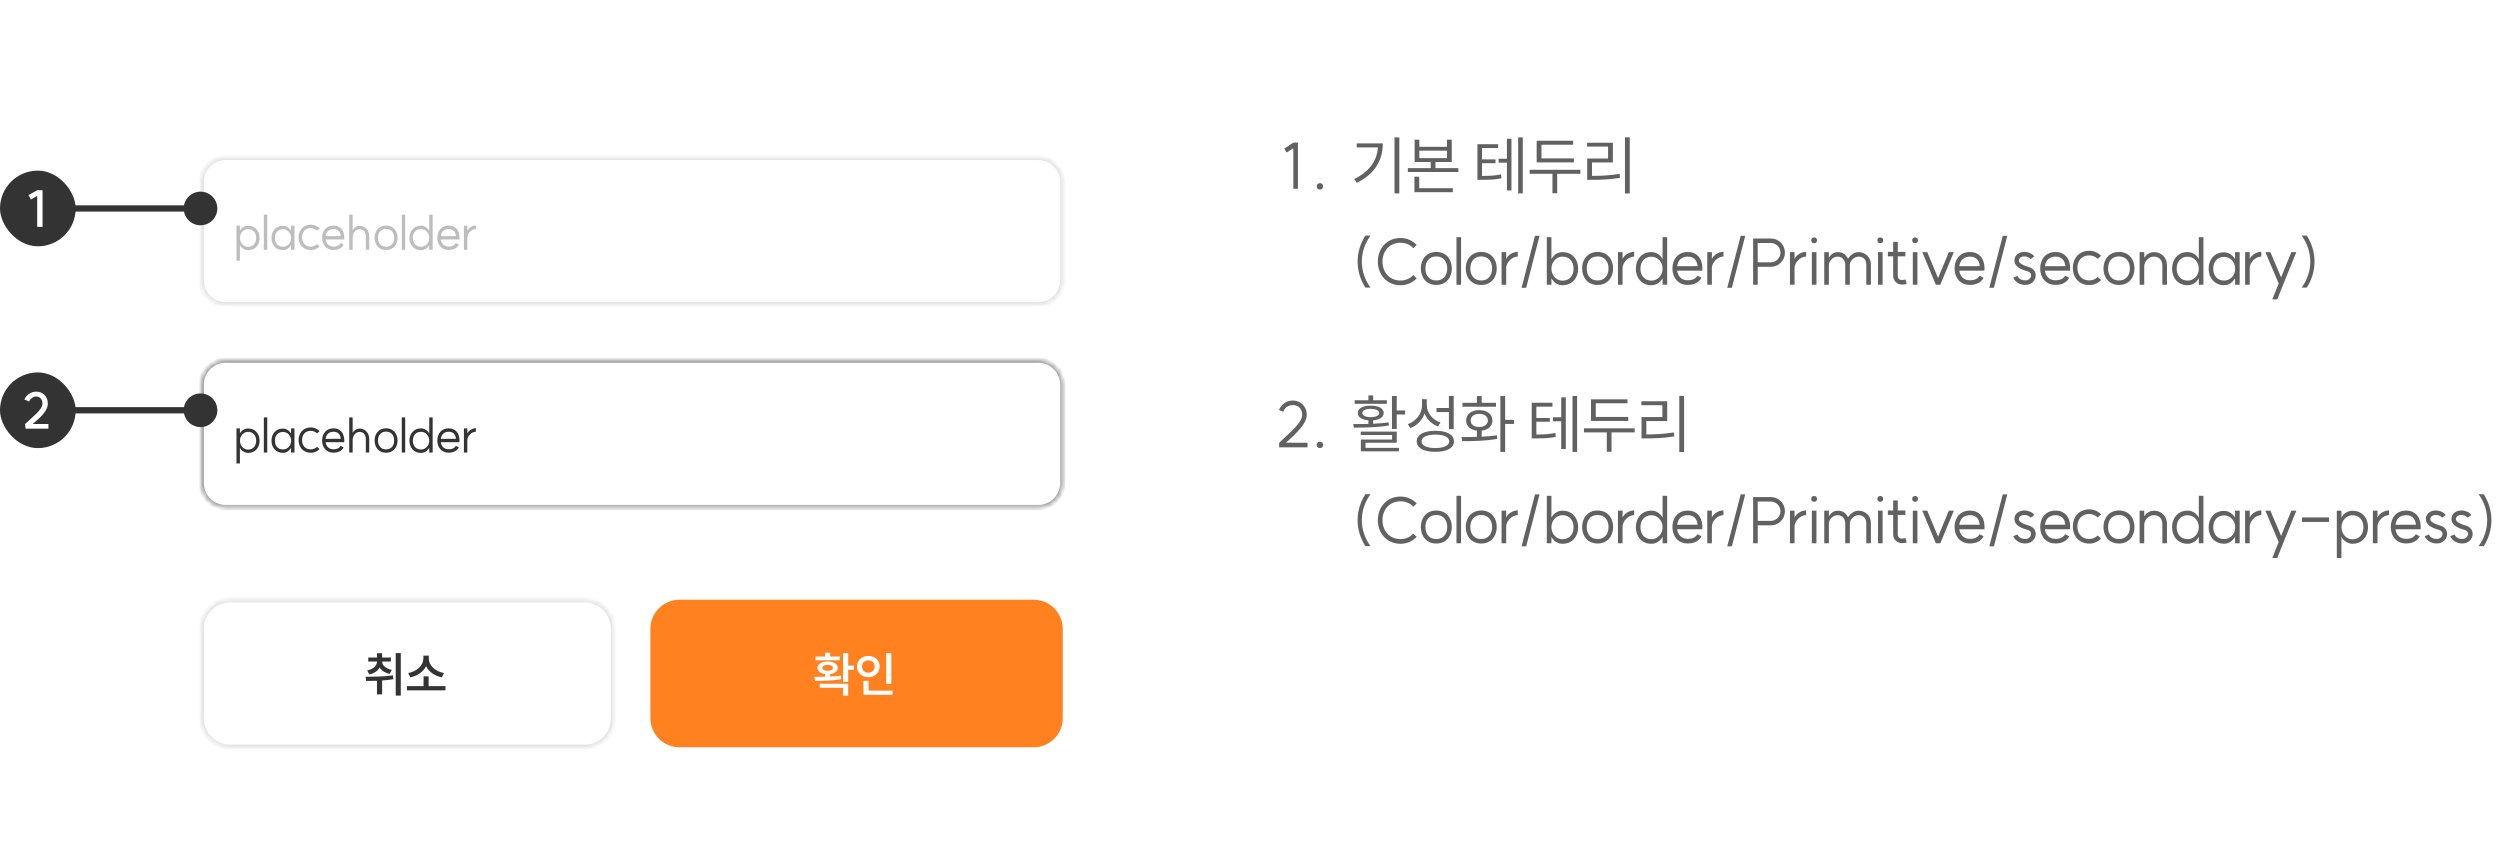 <svg width="547" height="185" viewBox="0 0 547 185" fill="none" xmlns="http://www.w3.org/2000/svg">
<path d="M283.989 31.2V41.294H282.981V32.418L281.553 33.37L280.993 32.53L282.981 31.2H283.989ZM288.81 40.076C289.258 40.076 289.496 40.384 289.496 40.762C289.496 41.168 289.258 41.476 288.81 41.476C288.348 41.476 288.096 41.168 288.096 40.762C288.096 40.384 288.348 40.076 288.81 40.076ZM305.12 30.066H306.17V42.316H305.12V30.066ZM296.3 39.166C299.604 37.584 301.27 35.19 301.494 32.25H296.846V31.382H302.558C302.558 34.91 300.934 38.018 296.86 40.006L296.3 39.166ZM309.517 30.556H310.553V32.124H316.601V30.556H317.651V35.442H314.081V36.786H319.093V37.64H308.033V36.786H313.045V35.442H309.517V30.556ZM309.475 42.05V38.662H310.525V41.182H317.875V42.05H309.475ZM310.553 34.602H316.601V32.964H310.553V34.602ZM327.892 34.728H329.712V30.36H330.706V41.672H329.712V35.596H327.892V34.728ZM323.258 39.348V31.55H327.794V32.404H324.266V34.882H327.22V35.708H324.266V38.494C326.03 38.494 327.122 38.424 328.424 38.158L328.522 39.012C327.122 39.306 325.974 39.348 324.042 39.348H323.258ZM332.176 42.316V30.066H333.184V42.316H332.176ZM336.222 30.794H344.202V31.662H337.272V34.658H344.37V35.526H336.222V30.794ZM334.682 38.032V37.15H345.784V38.032H340.716V42.288H339.68V38.032H334.682ZM355.542 30.052H356.592V42.33H355.542V30.052ZM347.254 32.082V31.228H352.896V35.554H348.332V38.48C350.362 38.48 352.168 38.396 354.352 38.046L354.464 38.9C352.224 39.278 350.376 39.348 348.29 39.348H347.282V34.686H351.846V32.082H347.254ZM297.042 57.24C297.042 55.168 297.672 53.236 298.736 51.556H299.87C298.666 53.208 297.966 55.154 297.966 57.24C297.966 59.326 298.666 61.272 299.87 62.924H298.736C297.672 61.244 297.042 59.312 297.042 57.24ZM306.452 62.406C303.4 62.406 301.468 60.068 301.468 57.24C301.468 54.412 303.4 52.074 306.452 52.074C307.838 52.074 309.084 52.662 309.98 53.586L309.238 54.286C308.524 53.544 307.544 53.11 306.452 53.11C304.002 53.11 302.49 54.944 302.49 57.24C302.49 59.55 304.002 61.384 306.452 61.384C307.544 61.384 308.524 60.936 309.238 60.194L309.98 60.894C309.084 61.818 307.838 62.406 306.452 62.406ZM314.261 61.37C315.829 61.37 316.655 60.222 316.655 58.738C316.655 57.254 315.829 56.106 314.261 56.106C312.679 56.106 311.881 57.254 311.881 58.738C311.881 60.222 312.679 61.37 314.261 61.37ZM310.873 58.738C310.873 56.792 312.077 55.126 314.261 55.126C316.459 55.126 317.663 56.792 317.663 58.738C317.663 60.684 316.459 62.35 314.261 62.35C312.077 62.35 310.873 60.684 310.873 58.738ZM318.675 51.906H319.683V62.294H318.675V51.906ZM324.088 61.37C325.656 61.37 326.482 60.222 326.482 58.738C326.482 57.254 325.656 56.106 324.088 56.106C322.506 56.106 321.708 57.254 321.708 58.738C321.708 60.222 322.506 61.37 324.088 61.37ZM320.7 58.738C320.7 56.792 321.904 55.126 324.088 55.126C326.286 55.126 327.49 56.792 327.49 58.738C327.49 60.684 326.286 62.35 324.088 62.35C321.904 62.35 320.7 60.684 320.7 58.738ZM329.552 56.666C329.958 55.728 331.12 55.098 332.086 55.098V56.134C330.784 56.134 329.552 57.492 329.552 58.626V62.294H328.544V55.168H329.552V56.666ZM336.852 51.598L333.926 62.966H332.918L335.858 51.598H336.852ZM341.858 61.412C343.44 61.412 344.294 60.278 344.294 58.78C344.294 57.296 343.44 56.148 341.858 56.148C340.556 56.148 339.45 57.296 339.45 58.78C339.45 60.278 340.556 61.412 341.858 61.412ZM338.442 62.294V51.906H339.45V56.666C340.108 55.518 341.088 55.168 341.886 55.168C344.084 55.168 345.302 56.834 345.302 58.78C345.302 60.74 344.07 62.406 341.872 62.406C341.088 62.406 340.108 62.07 339.45 60.894V62.294H338.442ZM349.553 61.37C351.121 61.37 351.947 60.222 351.947 58.738C351.947 57.254 351.121 56.106 349.553 56.106C347.971 56.106 347.173 57.254 347.173 58.738C347.173 60.222 347.971 61.37 349.553 61.37ZM346.165 58.738C346.165 56.792 347.369 55.126 349.553 55.126C351.751 55.126 352.955 56.792 352.955 58.738C352.955 60.684 351.751 62.35 349.553 62.35C347.369 62.35 346.165 60.684 346.165 58.738ZM355.017 56.666C355.423 55.728 356.585 55.098 357.551 55.098V56.134C356.249 56.134 355.017 57.492 355.017 58.626V62.294H354.009V55.168H355.017V56.666ZM361.322 62.406C359.152 62.406 357.92 60.74 357.92 58.78C357.92 56.834 359.152 55.154 361.322 55.154C362.232 55.154 363.184 55.616 363.772 56.68V51.906H364.78V62.294H363.772V60.88C363.17 61.944 362.232 62.406 361.322 62.406ZM358.928 58.78C358.928 60.278 359.782 61.398 361.364 61.398C362.652 61.398 363.772 60.278 363.772 58.78C363.772 57.296 362.652 56.162 361.364 56.162C359.782 56.162 358.928 57.296 358.928 58.78ZM371.44 58.234C371.328 57.226 370.838 56.148 369.326 56.148C367.996 56.148 367.142 56.862 366.96 58.248L371.44 58.234ZM365.924 58.738C365.924 56.778 367.1 55.14 369.284 55.14C371.552 55.14 372.126 56.904 372.196 57.072C372.616 58.22 372.448 59.228 372.448 59.228H366.96C367.142 60.544 367.996 61.328 369.298 61.328C370.908 61.328 371.3 60.446 371.398 60.306L372.266 60.768C372.266 60.768 371.678 62.336 369.284 62.336C367.1 62.336 365.924 60.684 365.924 58.738ZM374.557 56.666C374.963 55.728 376.125 55.098 377.091 55.098V56.134C375.789 56.134 374.557 57.492 374.557 58.626V62.294H373.549V55.168H374.557V56.666ZM381.857 51.598L378.931 62.966H377.923L380.863 51.598H381.857ZM387.451 57.394C388.627 57.394 389.565 56.428 389.565 55.28C389.565 54.104 388.613 53.166 387.437 53.166H384.581L384.595 57.394H387.451ZM383.587 62.294V52.186H387.479C389.187 52.186 390.545 53.572 390.545 55.28C390.545 56.974 389.187 58.374 387.479 58.374H384.595V62.294H383.587ZM392.648 56.666C393.054 55.728 394.216 55.098 395.182 55.098V56.134C393.88 56.134 392.648 57.492 392.648 58.626V62.294H391.64V55.168H392.648V56.666ZM396.433 55.168H397.441V62.294H396.433V55.168ZM396.293 52.578C396.293 52.228 396.517 51.948 396.937 51.948C397.343 51.948 397.567 52.228 397.567 52.578C397.567 52.942 397.343 53.222 396.937 53.222C396.517 53.222 396.293 52.942 396.293 52.578ZM408.345 57.926C408.345 56.792 407.659 56.148 406.651 56.148C405.713 56.148 404.747 57.03 404.747 57.926V62.294H403.739V57.926C403.739 57.03 403.165 56.148 402.073 56.148C401.079 56.148 400.155 57.03 400.155 58.038V62.294H399.147V55.168H400.155V56.4C400.603 55.63 401.261 55.168 402.115 55.168C403.151 55.168 403.837 55.616 404.341 56.596C404.859 55.868 405.573 55.168 406.693 55.168C408.149 55.168 409.353 56.344 409.353 57.814V62.294H408.345V57.926ZM410.909 55.168H411.917V62.294H410.909V55.168ZM410.769 52.578C410.769 52.228 410.993 51.948 411.413 51.948C411.819 51.948 412.043 52.228 412.043 52.578C412.043 52.942 411.819 53.222 411.413 53.222C410.993 53.222 410.769 52.942 410.769 52.578ZM417.179 62.14C416.927 62.196 416.549 62.266 416.143 62.266C415.079 62.266 414.225 61.412 414.225 60.362V56.092H413.063V55.112H414.225V52.914H415.233V55.112H416.899V56.092H415.233V60.362C415.233 60.922 415.569 61.258 416.143 61.258C416.465 61.258 416.731 61.216 416.955 61.16L417.179 62.14ZM418.522 55.168H419.53V62.294H418.522V55.168ZM418.382 52.578C418.382 52.228 418.606 51.948 419.026 51.948C419.432 51.948 419.656 52.228 419.656 52.578C419.656 52.942 419.432 53.222 419.026 53.222C418.606 53.222 418.382 52.942 418.382 52.578ZM427.496 55.168L424.542 62.294H423.562L420.594 55.168H421.686L424.052 60.852L426.404 55.168H427.496ZM433.174 58.234C433.062 57.226 432.572 56.148 431.06 56.148C429.73 56.148 428.876 56.862 428.694 58.248L433.174 58.234ZM427.658 58.738C427.658 56.778 428.834 55.14 431.018 55.14C433.286 55.14 433.86 56.904 433.93 57.072C434.35 58.22 434.182 59.228 434.182 59.228H428.694C428.876 60.544 429.73 61.328 431.032 61.328C432.642 61.328 433.034 60.446 433.132 60.306L434 60.768C434 60.768 433.412 62.336 431.018 62.336C428.834 62.336 427.658 60.684 427.658 58.738ZM439.196 51.598L436.27 62.966H435.262L438.202 51.598H439.196ZM441.417 60.362C441.697 61.006 442.355 61.384 443.209 61.342C444.441 61.314 444.931 59.788 443.671 59.382C443.209 59.242 442.369 59.018 441.683 58.57C440.619 57.856 440.633 56.806 440.955 56.162C441.389 55.308 442.495 55.056 443.139 55.112C443.741 55.182 444.581 55.392 445.113 56.106L444.301 56.694C444.007 56.288 443.531 56.162 443.055 56.106C442.621 56.064 442.047 56.218 441.837 56.61C441.655 56.988 441.669 57.366 442.243 57.744C442.789 58.108 443.489 58.276 443.979 58.444C446.331 59.2 445.575 62.28 443.237 62.336C442.061 62.392 440.941 61.776 440.507 60.754L441.417 60.362ZM451.907 58.234C451.795 57.226 451.305 56.148 449.793 56.148C448.463 56.148 447.609 56.862 447.427 58.248L451.907 58.234ZM446.391 58.738C446.391 56.778 447.567 55.14 449.751 55.14C452.019 55.14 452.593 56.904 452.663 57.072C453.083 58.22 452.915 59.228 452.915 59.228H447.427C447.609 60.544 448.463 61.328 449.765 61.328C451.375 61.328 451.767 60.446 451.865 60.306L452.733 60.768C452.733 60.768 452.145 62.336 449.751 62.336C447.567 62.336 446.391 60.684 446.391 58.738ZM457.096 61.356C457.824 61.356 458.496 61.076 458.972 60.6L459.728 61.272C459.056 61.944 458.16 62.364 457.152 62.364C454.856 62.364 453.526 60.67 453.526 58.612C453.526 56.568 454.856 54.874 457.152 54.874C458.16 54.874 459.056 55.294 459.728 55.966L458.972 56.638C458.496 56.162 457.824 55.882 457.096 55.882C455.444 55.882 454.534 57.1 454.534 58.612C454.534 60.138 455.444 61.356 457.096 61.356ZM463.626 61.37C465.194 61.37 466.02 60.222 466.02 58.738C466.02 57.254 465.194 56.106 463.626 56.106C462.044 56.106 461.246 57.254 461.246 58.738C461.246 60.222 462.044 61.37 463.626 61.37ZM460.238 58.738C460.238 56.792 461.442 55.126 463.626 55.126C465.824 55.126 467.028 56.792 467.028 58.738C467.028 60.684 465.824 62.35 463.626 62.35C461.442 62.35 460.238 60.684 460.238 58.738ZM473.122 58.094C473.122 56.946 472.45 56.148 471.274 56.148C470.056 56.148 469.16 57.282 469.16 58.234V62.294H468.152V55.168H469.16V56.386C469.636 55.686 470.336 55.168 471.316 55.168C472.982 55.168 474.13 56.428 474.13 57.996V62.294H473.122V58.094ZM478.649 62.406C476.479 62.406 475.247 60.74 475.247 58.78C475.247 56.834 476.479 55.154 478.649 55.154C479.559 55.154 480.511 55.616 481.099 56.68V51.906H482.107V62.294H481.099V60.88C480.497 61.944 479.559 62.406 478.649 62.406ZM476.255 58.78C476.255 60.278 477.109 61.398 478.691 61.398C479.979 61.398 481.099 60.278 481.099 58.78C481.099 57.296 479.979 56.162 478.691 56.162C477.109 56.162 476.255 57.296 476.255 58.78ZM486.652 61.384C487.912 61.384 489.046 60.362 489.06 58.794C489.046 57.24 487.912 56.204 486.652 56.204C485.098 56.204 484.258 57.324 484.258 58.794C484.258 60.264 485.098 61.384 486.652 61.384ZM483.25 58.794C483.25 56.848 484.468 55.21 486.638 55.21C487.464 55.21 488.388 55.644 489.032 56.68V55.168H490.04V62.294H489.032V60.894C488.36 61.986 487.478 62.392 486.638 62.392C484.468 62.392 483.25 60.726 483.25 58.794ZM492.239 56.666C492.645 55.728 493.807 55.098 494.773 55.098V56.134C493.471 56.134 492.239 57.492 492.239 58.626V62.294H491.231V55.168H492.239V56.666ZM498.265 65.514H497.173L498.573 62.028L495.661 55.168H496.767L499.105 60.684L501.345 55.168H502.437L499.721 61.86L498.265 65.514ZM506.415 57.24C506.415 59.312 505.799 61.244 504.735 62.924H503.601C504.805 61.272 505.491 59.326 505.491 57.24C505.491 55.154 504.805 53.208 503.601 51.556H504.735C505.799 53.236 506.415 55.168 506.415 57.24Z" fill="#616161"/>
<path d="M279.887 96.859C281.889 94.927 284.913 92.589 284.913 90.755C284.913 89.355 283.989 88.641 282.897 88.641C282.127 88.641 281.273 88.907 280.755 90.097L279.831 89.705C280.559 88.053 281.931 87.633 282.897 87.633C284.395 87.633 285.921 88.781 285.921 90.755C285.921 92.827 283.331 95.067 281.371 96.859L286.089 96.873V97.881H279.873L279.887 96.859ZM288.81 96.649C289.258 96.649 289.496 96.957 289.496 97.335C289.496 97.741 289.258 98.049 288.81 98.049C288.348 98.049 288.096 97.741 288.096 97.335C288.096 96.957 288.348 96.649 288.81 96.649ZM304.56 86.639H305.61V89.803H307.444V90.685H305.61V93.863H304.56V86.639ZM296.09 92.785C297.07 92.785 298.218 92.785 299.408 92.743V91.959C297.98 91.847 297.084 91.287 297.084 90.363C297.084 89.355 298.19 88.753 299.912 88.753C301.648 88.753 302.754 89.355 302.754 90.363C302.754 91.273 301.872 91.847 300.444 91.959V92.715C301.592 92.659 302.74 92.575 303.818 92.421L303.888 93.093C301.284 93.541 298.358 93.569 296.216 93.569L296.09 92.785ZM296.398 88.347V87.577H299.408V86.513H300.444V87.577H303.44V88.347H296.398ZM297.728 95.179V94.437H305.61V96.873H298.778V97.993H306.086V98.749H297.756V96.173H304.588V95.179H297.728ZM298.078 90.363C298.078 90.923 298.792 91.273 299.912 91.273C301.046 91.273 301.76 90.923 301.76 90.363C301.76 89.803 301.046 89.453 299.912 89.453C298.792 89.453 298.078 89.803 298.078 90.363ZM311.141 87.339H312.177V88.571C312.177 90.321 313.423 91.861 315.187 92.477L314.613 93.303C313.269 92.799 312.219 91.791 311.687 90.489C311.169 91.973 310.049 93.107 308.579 93.667L308.033 92.813C309.867 92.141 311.141 90.517 311.141 88.613V87.339ZM309.979 96.565C309.979 95.109 311.533 94.255 314.067 94.255C316.587 94.255 318.127 95.109 318.127 96.565C318.127 98.035 316.587 98.861 314.067 98.861C311.533 98.861 309.979 98.035 309.979 96.565ZM311.043 96.565C311.043 97.475 312.177 98.035 314.067 98.035C315.929 98.035 317.091 97.475 317.091 96.565C317.091 95.641 315.929 95.095 314.067 95.095C312.177 95.095 311.043 95.641 311.043 96.565ZM314.305 90.153V89.271H317.021V86.639H318.071V93.891H317.021V90.153H314.305ZM328.277 86.639H329.327V91.861H331.273V92.757H329.327V98.889H328.277V86.639ZM319.779 95.627C320.773 95.627 321.935 95.627 323.139 95.585V94.227C321.725 94.059 320.787 93.233 320.787 92.001C320.787 90.629 321.963 89.733 323.657 89.733C325.365 89.733 326.541 90.629 326.541 92.001C326.541 93.219 325.603 94.059 324.189 94.227V95.543C325.323 95.487 326.457 95.403 327.521 95.249L327.605 96.019C324.959 96.509 322.075 96.523 319.947 96.523L319.779 95.627ZM319.989 88.991V88.137H323.139V86.653H324.189V88.137H327.325V88.991H319.989ZM321.781 92.001C321.781 92.869 322.537 93.429 323.657 93.429C324.791 93.429 325.547 92.869 325.547 92.001C325.547 91.119 324.791 90.545 323.657 90.545C322.537 90.545 321.781 91.119 321.781 92.001ZM339.778 91.301H341.598V86.933H342.592V98.245H341.598V92.169H339.778V91.301ZM335.144 95.921V88.123H339.68V88.977H336.152V91.455H339.106V92.281H336.152V95.067C337.916 95.067 339.008 94.997 340.31 94.731L340.408 95.585C339.008 95.879 337.86 95.921 335.928 95.921H335.144ZM344.062 98.889V86.639H345.07V98.889H344.062ZM348.108 87.367H356.088V88.235H349.158V91.231H356.256V92.099H348.108V87.367ZM346.568 94.605V93.723H357.67V94.605H352.602V98.861H351.566V94.605H346.568ZM367.429 86.625H368.479V98.903H367.429V86.625ZM359.141 88.655V87.801H364.783V92.127H360.219V95.053C362.249 95.053 364.055 94.969 366.239 94.619L366.351 95.473C364.111 95.851 362.263 95.921 360.177 95.921H359.169V91.259H363.733V88.655H359.141ZM297.042 113.813C297.042 111.741 297.672 109.809 298.736 108.129H299.87C298.666 109.781 297.966 111.727 297.966 113.813C297.966 115.899 298.666 117.845 299.87 119.497H298.736C297.672 117.817 297.042 115.885 297.042 113.813ZM306.452 118.979C303.4 118.979 301.468 116.641 301.468 113.813C301.468 110.985 303.4 108.647 306.452 108.647C307.838 108.647 309.084 109.235 309.98 110.159L309.238 110.859C308.524 110.117 307.544 109.683 306.452 109.683C304.002 109.683 302.49 111.517 302.49 113.813C302.49 116.123 304.002 117.957 306.452 117.957C307.544 117.957 308.524 117.509 309.238 116.767L309.98 117.467C309.084 118.391 307.838 118.979 306.452 118.979ZM314.261 117.943C315.829 117.943 316.655 116.795 316.655 115.311C316.655 113.827 315.829 112.679 314.261 112.679C312.679 112.679 311.881 113.827 311.881 115.311C311.881 116.795 312.679 117.943 314.261 117.943ZM310.873 115.311C310.873 113.365 312.077 111.699 314.261 111.699C316.459 111.699 317.663 113.365 317.663 115.311C317.663 117.257 316.459 118.923 314.261 118.923C312.077 118.923 310.873 117.257 310.873 115.311ZM318.675 108.479H319.683V118.867H318.675V108.479ZM324.088 117.943C325.656 117.943 326.482 116.795 326.482 115.311C326.482 113.827 325.656 112.679 324.088 112.679C322.506 112.679 321.708 113.827 321.708 115.311C321.708 116.795 322.506 117.943 324.088 117.943ZM320.7 115.311C320.7 113.365 321.904 111.699 324.088 111.699C326.286 111.699 327.49 113.365 327.49 115.311C327.49 117.257 326.286 118.923 324.088 118.923C321.904 118.923 320.7 117.257 320.7 115.311ZM329.552 113.239C329.958 112.301 331.12 111.671 332.086 111.671V112.707C330.784 112.707 329.552 114.065 329.552 115.199V118.867H328.544V111.741H329.552V113.239ZM336.852 108.171L333.926 119.539H332.918L335.858 108.171H336.852ZM341.858 117.985C343.44 117.985 344.294 116.851 344.294 115.353C344.294 113.869 343.44 112.721 341.858 112.721C340.556 112.721 339.45 113.869 339.45 115.353C339.45 116.851 340.556 117.985 341.858 117.985ZM338.442 118.867V108.479H339.45V113.239C340.108 112.091 341.088 111.741 341.886 111.741C344.084 111.741 345.302 113.407 345.302 115.353C345.302 117.313 344.07 118.979 341.872 118.979C341.088 118.979 340.108 118.643 339.45 117.467V118.867H338.442ZM349.553 117.943C351.121 117.943 351.947 116.795 351.947 115.311C351.947 113.827 351.121 112.679 349.553 112.679C347.971 112.679 347.173 113.827 347.173 115.311C347.173 116.795 347.971 117.943 349.553 117.943ZM346.165 115.311C346.165 113.365 347.369 111.699 349.553 111.699C351.751 111.699 352.955 113.365 352.955 115.311C352.955 117.257 351.751 118.923 349.553 118.923C347.369 118.923 346.165 117.257 346.165 115.311ZM355.017 113.239C355.423 112.301 356.585 111.671 357.551 111.671V112.707C356.249 112.707 355.017 114.065 355.017 115.199V118.867H354.009V111.741H355.017V113.239ZM361.322 118.979C359.152 118.979 357.92 117.313 357.92 115.353C357.92 113.407 359.152 111.727 361.322 111.727C362.232 111.727 363.184 112.189 363.772 113.253V108.479H364.78V118.867H363.772V117.453C363.17 118.517 362.232 118.979 361.322 118.979ZM358.928 115.353C358.928 116.851 359.782 117.971 361.364 117.971C362.652 117.971 363.772 116.851 363.772 115.353C363.772 113.869 362.652 112.735 361.364 112.735C359.782 112.735 358.928 113.869 358.928 115.353ZM371.44 114.807C371.328 113.799 370.838 112.721 369.326 112.721C367.996 112.721 367.142 113.435 366.96 114.821L371.44 114.807ZM365.924 115.311C365.924 113.351 367.1 111.713 369.284 111.713C371.552 111.713 372.126 113.477 372.196 113.645C372.616 114.793 372.448 115.801 372.448 115.801H366.96C367.142 117.117 367.996 117.901 369.298 117.901C370.908 117.901 371.3 117.019 371.398 116.879L372.266 117.341C372.266 117.341 371.678 118.909 369.284 118.909C367.1 118.909 365.924 117.257 365.924 115.311ZM374.557 113.239C374.963 112.301 376.125 111.671 377.091 111.671V112.707C375.789 112.707 374.557 114.065 374.557 115.199V118.867H373.549V111.741H374.557V113.239ZM381.857 108.171L378.931 119.539H377.923L380.863 108.171H381.857ZM387.451 113.967C388.627 113.967 389.565 113.001 389.565 111.853C389.565 110.677 388.613 109.739 387.437 109.739H384.581L384.595 113.967H387.451ZM383.587 118.867V108.759H387.479C389.187 108.759 390.545 110.145 390.545 111.853C390.545 113.547 389.187 114.947 387.479 114.947H384.595V118.867H383.587ZM392.648 113.239C393.054 112.301 394.216 111.671 395.182 111.671V112.707C393.88 112.707 392.648 114.065 392.648 115.199V118.867H391.64V111.741H392.648V113.239ZM396.433 111.741H397.441V118.867H396.433V111.741ZM396.293 109.151C396.293 108.801 396.517 108.521 396.937 108.521C397.343 108.521 397.567 108.801 397.567 109.151C397.567 109.515 397.343 109.795 396.937 109.795C396.517 109.795 396.293 109.515 396.293 109.151ZM408.345 114.499C408.345 113.365 407.659 112.721 406.651 112.721C405.713 112.721 404.747 113.603 404.747 114.499V118.867H403.739V114.499C403.739 113.603 403.165 112.721 402.073 112.721C401.079 112.721 400.155 113.603 400.155 114.611V118.867H399.147V111.741H400.155V112.973C400.603 112.203 401.261 111.741 402.115 111.741C403.151 111.741 403.837 112.189 404.341 113.169C404.859 112.441 405.573 111.741 406.693 111.741C408.149 111.741 409.353 112.917 409.353 114.387V118.867H408.345V114.499ZM410.909 111.741H411.917V118.867H410.909V111.741ZM410.769 109.151C410.769 108.801 410.993 108.521 411.413 108.521C411.819 108.521 412.043 108.801 412.043 109.151C412.043 109.515 411.819 109.795 411.413 109.795C410.993 109.795 410.769 109.515 410.769 109.151ZM417.179 118.713C416.927 118.769 416.549 118.839 416.143 118.839C415.079 118.839 414.225 117.985 414.225 116.935V112.665H413.063V111.685H414.225V109.487H415.233V111.685H416.899V112.665H415.233V116.935C415.233 117.495 415.569 117.831 416.143 117.831C416.465 117.831 416.731 117.789 416.955 117.733L417.179 118.713ZM418.522 111.741H419.53V118.867H418.522V111.741ZM418.382 109.151C418.382 108.801 418.606 108.521 419.026 108.521C419.432 108.521 419.656 108.801 419.656 109.151C419.656 109.515 419.432 109.795 419.026 109.795C418.606 109.795 418.382 109.515 418.382 109.151ZM427.496 111.741L424.542 118.867H423.562L420.594 111.741H421.686L424.052 117.425L426.404 111.741H427.496ZM433.174 114.807C433.062 113.799 432.572 112.721 431.06 112.721C429.73 112.721 428.876 113.435 428.694 114.821L433.174 114.807ZM427.658 115.311C427.658 113.351 428.834 111.713 431.018 111.713C433.286 111.713 433.86 113.477 433.93 113.645C434.35 114.793 434.182 115.801 434.182 115.801H428.694C428.876 117.117 429.73 117.901 431.032 117.901C432.642 117.901 433.034 117.019 433.132 116.879L434 117.341C434 117.341 433.412 118.909 431.018 118.909C428.834 118.909 427.658 117.257 427.658 115.311ZM439.196 108.171L436.27 119.539H435.262L438.202 108.171H439.196ZM441.417 116.935C441.697 117.579 442.355 117.957 443.209 117.915C444.441 117.887 444.931 116.361 443.671 115.955C443.209 115.815 442.369 115.591 441.683 115.143C440.619 114.429 440.633 113.379 440.955 112.735C441.389 111.881 442.495 111.629 443.139 111.685C443.741 111.755 444.581 111.965 445.113 112.679L444.301 113.267C444.007 112.861 443.531 112.735 443.055 112.679C442.621 112.637 442.047 112.791 441.837 113.183C441.655 113.561 441.669 113.939 442.243 114.317C442.789 114.681 443.489 114.849 443.979 115.017C446.331 115.773 445.575 118.853 443.237 118.909C442.061 118.965 440.941 118.349 440.507 117.327L441.417 116.935ZM451.907 114.807C451.795 113.799 451.305 112.721 449.793 112.721C448.463 112.721 447.609 113.435 447.427 114.821L451.907 114.807ZM446.391 115.311C446.391 113.351 447.567 111.713 449.751 111.713C452.019 111.713 452.593 113.477 452.663 113.645C453.083 114.793 452.915 115.801 452.915 115.801H447.427C447.609 117.117 448.463 117.901 449.765 117.901C451.375 117.901 451.767 117.019 451.865 116.879L452.733 117.341C452.733 117.341 452.145 118.909 449.751 118.909C447.567 118.909 446.391 117.257 446.391 115.311ZM457.096 117.929C457.824 117.929 458.496 117.649 458.972 117.173L459.728 117.845C459.056 118.517 458.16 118.937 457.152 118.937C454.856 118.937 453.526 117.243 453.526 115.185C453.526 113.141 454.856 111.447 457.152 111.447C458.16 111.447 459.056 111.867 459.728 112.539L458.972 113.211C458.496 112.735 457.824 112.455 457.096 112.455C455.444 112.455 454.534 113.673 454.534 115.185C454.534 116.711 455.444 117.929 457.096 117.929ZM463.626 117.943C465.194 117.943 466.02 116.795 466.02 115.311C466.02 113.827 465.194 112.679 463.626 112.679C462.044 112.679 461.246 113.827 461.246 115.311C461.246 116.795 462.044 117.943 463.626 117.943ZM460.238 115.311C460.238 113.365 461.442 111.699 463.626 111.699C465.824 111.699 467.028 113.365 467.028 115.311C467.028 117.257 465.824 118.923 463.626 118.923C461.442 118.923 460.238 117.257 460.238 115.311ZM473.122 114.667C473.122 113.519 472.45 112.721 471.274 112.721C470.056 112.721 469.16 113.855 469.16 114.807V118.867H468.152V111.741H469.16V112.959C469.636 112.259 470.336 111.741 471.316 111.741C472.982 111.741 474.13 113.001 474.13 114.569V118.867H473.122V114.667ZM478.649 118.979C476.479 118.979 475.247 117.313 475.247 115.353C475.247 113.407 476.479 111.727 478.649 111.727C479.559 111.727 480.511 112.189 481.099 113.253V108.479H482.107V118.867H481.099V117.453C480.497 118.517 479.559 118.979 478.649 118.979ZM476.255 115.353C476.255 116.851 477.109 117.971 478.691 117.971C479.979 117.971 481.099 116.851 481.099 115.353C481.099 113.869 479.979 112.735 478.691 112.735C477.109 112.735 476.255 113.869 476.255 115.353ZM486.652 117.957C487.912 117.957 489.046 116.935 489.06 115.367C489.046 113.813 487.912 112.777 486.652 112.777C485.098 112.777 484.258 113.897 484.258 115.367C484.258 116.837 485.098 117.957 486.652 117.957ZM483.25 115.367C483.25 113.421 484.468 111.783 486.638 111.783C487.464 111.783 488.388 112.217 489.032 113.253V111.741H490.04V118.867H489.032V117.467C488.36 118.559 487.478 118.965 486.638 118.965C484.468 118.965 483.25 117.299 483.25 115.367ZM492.239 113.239C492.645 112.301 493.807 111.671 494.773 111.671V112.707C493.471 112.707 492.239 114.065 492.239 115.199V118.867H491.231V111.741H492.239V113.239ZM498.265 122.087H497.173L498.573 118.601L495.661 111.741H496.767L499.105 117.257L501.345 111.741H502.437L499.721 118.433L498.265 122.087ZM503.671 113.211H509.579V114.205H503.671V113.211ZM514.71 117.999C516.25 117.999 517.118 116.851 517.118 115.353C517.118 113.883 516.25 112.735 514.71 112.735C513.422 112.735 512.316 113.883 512.316 115.353C512.316 116.851 513.422 117.999 514.71 117.999ZM511.294 122.087V111.741H512.302V113.253C512.764 112.245 513.856 111.755 514.724 111.755C516.908 111.755 518.126 113.421 518.126 115.353C518.126 117.313 516.908 118.979 514.724 118.979C513.828 118.979 512.764 118.377 512.302 117.467V122.087H511.294ZM520.193 113.239C520.599 112.301 521.761 111.671 522.727 111.671V112.707C521.425 112.707 520.193 114.065 520.193 115.199V118.867H519.185V111.741H520.193V113.239ZM528.612 114.807C528.5 113.799 528.01 112.721 526.498 112.721C525.168 112.721 524.314 113.435 524.132 114.821L528.612 114.807ZM523.096 115.311C523.096 113.351 524.272 111.713 526.456 111.713C528.724 111.713 529.298 113.477 529.368 113.645C529.788 114.793 529.62 115.801 529.62 115.801H524.132C524.314 117.117 525.168 117.901 526.47 117.901C528.08 117.901 528.472 117.019 528.57 116.879L529.438 117.341C529.438 117.341 528.85 118.909 526.456 118.909C524.272 118.909 523.096 117.257 523.096 115.311ZM531.435 116.935C531.715 117.579 532.373 117.957 533.227 117.915C534.459 117.887 534.949 116.361 533.689 115.955C533.227 115.815 532.387 115.591 531.701 115.143C530.637 114.429 530.651 113.379 530.973 112.735C531.407 111.881 532.513 111.629 533.157 111.685C533.759 111.755 534.599 111.965 535.131 112.679L534.319 113.267C534.025 112.861 533.549 112.735 533.073 112.679C532.639 112.637 532.065 112.791 531.855 113.183C531.673 113.561 531.687 113.939 532.261 114.317C532.807 114.681 533.507 114.849 533.997 115.017C536.349 115.773 535.593 118.853 533.255 118.909C532.079 118.965 530.959 118.349 530.525 117.327L531.435 116.935ZM537.032 116.935C537.312 117.579 537.97 117.957 538.824 117.915C540.056 117.887 540.546 116.361 539.286 115.955C538.824 115.815 537.984 115.591 537.298 115.143C536.234 114.429 536.248 113.379 536.57 112.735C537.004 111.881 538.11 111.629 538.754 111.685C539.356 111.755 540.196 111.965 540.728 112.679L539.916 113.267C539.622 112.861 539.146 112.735 538.67 112.679C538.236 112.637 537.662 112.791 537.452 113.183C537.27 113.561 537.284 113.939 537.858 114.317C538.404 114.681 539.104 114.849 539.594 115.017C541.946 115.773 541.19 118.853 538.852 118.909C537.676 118.965 536.556 118.349 536.122 117.327L537.032 116.935ZM545.125 113.813C545.125 115.885 544.509 117.817 543.445 119.497H542.311C543.515 117.845 544.201 115.899 544.201 113.813C544.201 111.727 543.515 109.781 542.311 108.129H543.445C544.509 109.809 545.125 111.741 545.125 113.813Z" fill="#616161"/>
<g filter="url(#filter0_dd_739_13919)">
<g clip-path="url(#clip0_739_13919)">
<path d="M27.89 21.726C27.89 12.818 35.112 5.597 44.02 5.597H232.534C241.442 5.597 248.663 12.818 248.663 21.726V154.821C248.663 163.729 241.442 170.95 232.534 170.95H44.02C35.112 170.95 27.89 163.729 27.89 154.82V21.726Z" fill="white"/>
<mask id="path-4-inside-1_739_13919" fill="white">
<path d="M44.02 35.167C44.02 32.198 46.427 29.791 49.396 29.791H227.157C230.127 29.791 232.534 32.198 232.534 35.167V56.674C232.534 59.643 230.127 62.05 227.157 62.05H49.396C46.427 62.05 44.02 59.643 44.02 56.674V35.167Z"/>
</mask>
<path d="M44.02 35.167C44.02 32.198 46.427 29.791 49.396 29.791H227.157C230.127 29.791 232.534 32.198 232.534 35.167V56.674C232.534 59.643 230.127 62.05 227.157 62.05H49.396C46.427 62.05 44.02 59.643 44.02 56.674V35.167Z" fill="white"/>
<path d="M49.396 29.791V30.367H227.157V29.791V29.215H49.396V29.791ZM232.534 35.167H231.958V56.674H232.534H233.11V35.167H232.534ZM227.157 62.05V61.474H49.396V62.05V62.626H227.157V62.05ZM44.02 56.674H44.596V35.167H44.02H43.444V56.674H44.02ZM49.396 62.05V61.474C46.745 61.474 44.596 59.325 44.596 56.674H44.02H43.444C43.444 59.961 46.109 62.626 49.396 62.626V62.05ZM232.534 56.674H231.958C231.958 59.325 229.809 61.474 227.157 61.474V62.05V62.626C230.445 62.626 233.11 59.961 233.11 56.674H232.534ZM227.157 29.791V30.367C229.809 30.367 231.958 32.516 231.958 35.167H232.534H233.11C233.11 31.88 230.445 29.215 227.157 29.215V29.791ZM49.396 29.791V29.215C46.109 29.215 43.444 31.88 43.444 35.167H44.02H44.596C44.596 32.516 46.745 30.367 49.396 30.367V29.791Z" fill="#E0E0E0" mask="url(#path-4-inside-1_739_13919)"/>
<path d="M54.271 49.365C55.412 49.365 56.055 48.515 56.055 47.405C56.055 46.316 55.412 45.466 54.271 45.466C53.317 45.466 52.498 46.316 52.498 47.405C52.498 48.515 53.317 49.365 54.271 49.365ZM51.741 52.393V44.73H52.488V45.85C52.83 45.103 53.639 44.74 54.282 44.74C55.899 44.74 56.801 45.974 56.801 47.405C56.801 48.857 55.899 50.091 54.282 50.091C53.618 50.091 52.83 49.645 52.488 48.971V52.393H51.741ZM57.727 42.314H58.474V50.008H57.727V42.314ZM61.919 49.334C62.853 49.334 63.693 48.577 63.703 47.416C63.693 46.265 62.853 45.497 61.919 45.497C60.769 45.497 60.146 46.327 60.146 47.416C60.146 48.504 60.769 49.334 61.919 49.334ZM59.4 47.416C59.4 45.974 60.302 44.761 61.909 44.761C62.521 44.761 63.205 45.083 63.682 45.85V44.73H64.429V50.008H63.682V48.971C63.184 49.78 62.531 50.08 61.909 50.08C60.302 50.08 59.4 48.846 59.4 47.416ZM67.977 49.313C68.516 49.313 69.014 49.106 69.367 48.753L69.927 49.251C69.429 49.749 68.765 50.06 68.019 50.06C66.318 50.06 65.333 48.805 65.333 47.281C65.333 45.767 66.318 44.512 68.019 44.512C68.765 44.512 69.429 44.823 69.927 45.321L69.367 45.819C69.014 45.466 68.516 45.259 67.977 45.259C66.754 45.259 66.08 46.161 66.08 47.281C66.08 48.411 66.754 49.313 67.977 49.313ZM74.562 47.001C74.479 46.254 74.116 45.456 72.997 45.456C72.011 45.456 71.379 45.985 71.244 47.011L74.562 47.001ZM70.477 47.374C70.477 45.922 71.348 44.709 72.966 44.709C74.645 44.709 75.07 46.016 75.122 46.14C75.433 46.99 75.309 47.737 75.309 47.737H71.244C71.379 48.712 72.011 49.292 72.976 49.292C74.168 49.292 74.459 48.639 74.531 48.535L75.174 48.878C75.174 48.878 74.739 50.039 72.966 50.039C71.348 50.039 70.477 48.815 70.477 47.374ZM80.04 47.042C80.04 46.057 79.481 45.487 78.693 45.487C77.873 45.487 77.158 46.254 77.158 47.25V50.008H76.411V42.314H77.158V45.725C77.417 45.186 78.008 44.761 78.724 44.761C79.792 44.761 80.787 45.674 80.787 47.001V50.008H80.04V47.042ZM84.468 49.324C85.63 49.324 86.242 48.473 86.242 47.374C86.242 46.275 85.63 45.425 84.468 45.425C83.297 45.425 82.706 46.275 82.706 47.374C82.706 48.473 83.297 49.324 84.468 49.324ZM81.959 47.374C81.959 45.933 82.851 44.699 84.468 44.699C86.096 44.699 86.988 45.933 86.988 47.374C86.988 48.815 86.096 50.049 84.468 50.049C82.851 50.049 81.959 48.815 81.959 47.374ZM87.91 42.314H88.657V50.008H87.91V42.314ZM92.103 50.091C90.496 50.091 89.583 48.857 89.583 47.405C89.583 45.964 90.496 44.72 92.103 44.72C92.777 44.72 93.482 45.062 93.918 45.85V42.314H94.664V50.008H93.918V48.961C93.472 49.749 92.777 50.091 92.103 50.091ZM90.33 47.405C90.33 48.515 90.962 49.344 92.134 49.344C93.088 49.344 93.918 48.515 93.918 47.405C93.918 46.306 93.088 45.466 92.134 45.466C90.962 45.466 90.33 46.306 90.33 47.405ZM99.769 47.001C99.686 46.254 99.323 45.456 98.204 45.456C97.218 45.456 96.586 45.985 96.451 47.011L99.769 47.001ZM95.684 47.374C95.684 45.922 96.555 44.709 98.172 44.709C99.852 44.709 100.277 46.016 100.329 46.14C100.64 46.99 100.516 47.737 100.516 47.737H96.451C96.586 48.712 97.218 49.292 98.183 49.292C99.375 49.292 99.665 48.639 99.738 48.535L100.381 48.878C100.381 48.878 99.945 50.039 98.172 50.039C96.555 50.039 95.684 48.815 95.684 47.374ZM102.251 45.84C102.552 45.145 103.412 44.678 104.128 44.678V45.446C103.163 45.446 102.251 46.451 102.251 47.291V50.008H101.504V44.73H102.251V45.84Z" fill="#BDBDBD"/>
<mask id="path-7-inside-2_739_13919" fill="white">
<path d="M44.02 79.524C44.02 76.555 46.427 74.147 49.396 74.147H227.157C230.127 74.147 232.534 76.555 232.534 79.524V101.03C232.534 103.999 230.127 106.407 227.157 106.407H49.396C46.427 106.407 44.02 103.999 44.02 101.03V79.524Z"/>
</mask>
<path d="M44.02 79.524C44.02 76.555 46.427 74.147 49.396 74.147H227.157C230.127 74.147 232.534 76.555 232.534 79.524V101.03C232.534 103.999 230.127 106.407 227.157 106.407H49.396C46.427 106.407 44.02 103.999 44.02 101.03V79.524Z" fill="white"/>
<path d="M49.396 74.147V74.724H227.157V74.147V73.571H49.396V74.147ZM232.534 79.524H231.958V101.03H232.534H233.11V79.524H232.534ZM227.157 106.407V105.83H49.396V106.407V106.983H227.157V106.407ZM44.02 101.03H44.596V79.524H44.02H43.444V101.03H44.02ZM49.396 106.407V105.83C46.745 105.83 44.596 103.681 44.596 101.03H44.02H43.444C43.444 104.318 46.109 106.983 49.396 106.983V106.407ZM232.534 101.03H231.958C231.958 103.681 229.809 105.83 227.157 105.83V106.407V106.983C230.445 106.983 233.11 104.318 233.11 101.03H232.534ZM227.157 74.147V74.724C229.809 74.724 231.958 76.873 231.958 79.524H232.534H233.11C233.11 76.237 230.445 73.571 227.157 73.571V74.147ZM49.396 74.147V73.571C46.109 73.571 43.444 76.237 43.444 79.524H44.02H44.596C44.596 76.873 46.745 74.724 49.396 74.724V74.147Z" fill="#999999" mask="url(#path-7-inside-2_739_13919)"/>
<path d="M54.271 93.721C55.412 93.721 56.055 92.871 56.055 91.762C56.055 90.673 55.412 89.823 54.271 89.823C53.317 89.823 52.498 90.673 52.498 91.762C52.498 92.871 53.317 93.721 54.271 93.721ZM51.741 96.749V89.086H52.488V90.206C52.83 89.46 53.639 89.097 54.282 89.097C55.899 89.097 56.801 90.331 56.801 91.762C56.801 93.213 55.899 94.447 54.282 94.447C53.618 94.447 52.83 94.001 52.488 93.327V96.749H51.741ZM57.727 86.671H58.474V94.364H57.727V86.671ZM61.919 93.69C62.853 93.69 63.693 92.933 63.703 91.772C63.693 90.621 62.853 89.854 61.919 89.854C60.769 89.854 60.146 90.683 60.146 91.772C60.146 92.861 60.769 93.69 61.919 93.69ZM59.4 91.772C59.4 90.331 60.302 89.118 61.909 89.118C62.521 89.118 63.205 89.439 63.682 90.206V89.086H64.429V94.364H63.682V93.327C63.184 94.136 62.531 94.437 61.909 94.437C60.302 94.437 59.4 93.203 59.4 91.772ZM67.977 93.669C68.516 93.669 69.014 93.462 69.367 93.11L69.927 93.607C69.429 94.105 68.765 94.416 68.019 94.416C66.318 94.416 65.333 93.162 65.333 91.637C65.333 90.123 66.318 88.869 68.019 88.869C68.765 88.869 69.429 89.18 69.927 89.677L69.367 90.175C69.014 89.823 68.516 89.615 67.977 89.615C66.754 89.615 66.08 90.517 66.08 91.637C66.08 92.767 66.754 93.669 67.977 93.669ZM74.562 91.357C74.479 90.611 74.116 89.812 72.997 89.812C72.011 89.812 71.379 90.341 71.244 91.368L74.562 91.357ZM70.477 91.731C70.477 90.279 71.348 89.066 72.966 89.066C74.645 89.066 75.07 90.372 75.122 90.497C75.433 91.347 75.309 92.093 75.309 92.093H71.244C71.379 93.068 72.011 93.649 72.976 93.649C74.168 93.649 74.459 92.996 74.531 92.892L75.174 93.234C75.174 93.234 74.739 94.395 72.966 94.395C71.348 94.395 70.477 93.172 70.477 91.731ZM80.04 91.399C80.04 90.414 79.481 89.843 78.693 89.843C77.873 89.843 77.158 90.611 77.158 91.606V94.364H76.411V86.671H77.158V90.082C77.417 89.543 78.008 89.118 78.724 89.118C79.792 89.118 80.787 90.03 80.787 91.357V94.364H80.04V91.399ZM84.468 93.68C85.63 93.68 86.242 92.83 86.242 91.731C86.242 90.631 85.63 89.781 84.468 89.781C83.297 89.781 82.706 90.631 82.706 91.731C82.706 92.83 83.297 93.68 84.468 93.68ZM81.959 91.731C81.959 90.289 82.851 89.055 84.468 89.055C86.096 89.055 86.988 90.289 86.988 91.731C86.988 93.172 86.096 94.406 84.468 94.406C82.851 94.406 81.959 93.172 81.959 91.731ZM87.91 86.671H88.657V94.364H87.91V86.671ZM92.103 94.447C90.496 94.447 89.583 93.213 89.583 91.762C89.583 90.32 90.496 89.076 92.103 89.076C92.777 89.076 93.482 89.418 93.918 90.206V86.671H94.664V94.364H93.918V93.317C93.472 94.105 92.777 94.447 92.103 94.447ZM90.33 91.762C90.33 92.871 90.962 93.701 92.134 93.701C93.088 93.701 93.918 92.871 93.918 91.762C93.918 90.662 93.088 89.823 92.134 89.823C90.962 89.823 90.33 90.662 90.33 91.762ZM99.769 91.357C99.686 90.611 99.323 89.812 98.204 89.812C97.218 89.812 96.586 90.341 96.451 91.368L99.769 91.357ZM95.684 91.731C95.684 90.279 96.555 89.066 98.172 89.066C99.852 89.066 100.277 90.372 100.329 90.497C100.64 91.347 100.516 92.093 100.516 92.093H96.451C96.586 93.068 97.218 93.649 98.183 93.649C99.375 93.649 99.665 92.996 99.738 92.892L100.381 93.234C100.381 93.234 99.945 94.395 98.172 94.395C96.555 94.395 95.684 93.172 95.684 91.731ZM102.251 90.196C102.552 89.501 103.412 89.035 104.128 89.035V89.802C103.163 89.802 102.251 90.808 102.251 91.648V94.364H101.504V89.086H102.251V90.196Z" fill="#333333"/>
<mask id="path-10-inside-3_739_13919" fill="white">
<path d="M44.02 132.937C44.02 129.42 46.871 126.568 50.388 126.568H127.876C131.393 126.568 134.244 129.42 134.244 132.937V152.485C134.244 156.002 131.393 158.853 127.876 158.853H50.388C46.871 158.853 44.02 156.002 44.02 152.485V132.937Z"/>
</mask>
<path d="M50.388 126.568V127.15H127.876V126.568V125.987H50.388V126.568ZM134.244 132.937H133.663V152.485H134.244H134.826V132.937H134.244ZM127.876 158.853V158.271H50.388V158.853V159.435H127.876V158.853ZM44.02 152.485H44.601V132.937H44.02H43.438V152.485H44.02ZM50.388 158.853V158.271C47.192 158.271 44.601 155.681 44.601 152.485H44.02H43.438C43.438 156.323 46.55 159.435 50.388 159.435V158.853ZM134.244 152.485H133.663C133.663 155.681 131.072 158.271 127.876 158.271V158.853V159.435C131.714 159.435 134.826 156.323 134.826 152.485H134.244ZM127.876 126.568V127.15C131.072 127.15 133.663 129.741 133.663 132.937H134.244H134.826C134.826 129.098 131.714 125.987 127.876 125.987V126.568ZM50.388 126.568V125.987C46.55 125.987 43.438 129.098 43.438 132.937H44.02H44.601C44.601 129.741 47.192 127.15 50.388 127.15V126.568Z" fill="#E0E0E0" mask="url(#path-10-inside-3_739_13919)"/>
<path d="M80.574 139.215H82.48V138.262H83.61V139.215H85.536V140.094H83.61C83.621 140.911 84.374 141.633 85.725 141.916L85.275 142.785C84.228 142.565 83.474 142.052 83.076 141.392C82.668 142.125 81.904 142.67 80.805 142.91L80.344 142.041C81.736 141.748 82.48 140.963 82.49 140.094H80.574V139.215ZM79.988 143.413C81.705 143.413 84.008 143.402 85.987 143.13L86.06 143.957C85.254 144.093 84.427 144.187 83.61 144.24V147.276H82.48V144.303C81.632 144.334 80.836 144.345 80.124 144.345L79.988 143.413ZM86.583 147.548V138.241H87.693V147.548H86.583ZM89.051 145.475H92.673V143.329H93.782V145.475H97.478V146.396H89.051V145.475ZM89.312 142.607C91.218 142.282 92.631 140.879 92.631 139.487V138.796H93.824V139.487C93.824 140.9 95.238 142.282 97.153 142.607L96.672 143.549C95.112 143.245 93.835 142.335 93.228 141.11C92.61 142.324 91.333 143.245 89.773 143.549L89.312 142.607Z" fill="#333333"/>
<path d="M142.309 132.937C142.309 129.42 145.16 126.568 148.678 126.568H226.165C229.682 126.568 232.534 129.42 232.534 132.937V152.485C232.534 156.002 229.682 158.853 226.165 158.853H148.678C145.16 158.853 142.309 156.002 142.309 152.485V132.937Z" fill="#FF8120"/>
<path d="M184.464 138.252H185.584V140.974H186.851V141.895H185.584V144.543H184.464V138.252ZM178.194 143.434C178.895 143.434 179.691 143.434 180.528 143.413V142.827C179.502 142.701 178.864 142.209 178.864 141.476C178.864 140.618 179.743 140.094 181.083 140.094C182.433 140.094 183.302 140.618 183.302 141.476C183.302 142.209 182.674 142.701 181.648 142.827V143.371C182.444 143.329 183.25 143.266 183.993 143.172L184.077 143.957C182.109 144.303 179.952 144.313 178.33 144.324L178.194 143.434ZM178.424 139.812V138.995H180.528V138.168H181.648V138.995H183.742V139.812H178.424ZM179.356 145.831V144.952H185.584V147.548H184.464V145.831H179.356ZM179.931 141.476C179.931 141.863 180.371 142.115 181.083 142.115C181.805 142.115 182.245 141.863 182.245 141.476C182.245 141.068 181.805 140.838 181.083 140.838C180.371 140.838 179.931 141.068 179.931 141.476ZM193.893 138.252H195.024V144.973H193.893V138.252ZM187.507 141.193C187.507 139.822 188.586 138.859 189.989 138.859C191.402 138.859 192.47 139.822 192.47 141.193C192.47 142.544 191.402 143.517 189.989 143.517C188.586 143.517 187.507 142.544 187.507 141.193ZM188.607 141.193C188.607 142.01 189.203 142.533 189.989 142.533C190.774 142.533 191.381 142.01 191.381 141.193C191.381 140.356 190.774 139.833 189.989 139.833C189.203 139.833 188.607 140.356 188.607 141.193ZM188.931 147.37V144.303H190.051V146.459H195.286V147.37H188.931Z" fill="white"/>
</g>
</g>
<rect y="37.333" width="16.558" height="16.558" rx="8.279" fill="#333333"/>
<path d="M9.311 41.62V49.645L8.141 49.634V42.867L6.728 43.651L6.243 42.669L8.152 41.62H9.311Z" fill="white"/>
<path d="M43.876 41.932C41.844 41.932 40.196 43.58 40.196 45.612C40.196 47.644 41.844 49.291 43.876 49.291C45.908 49.291 47.555 47.644 47.555 45.612C47.555 43.58 45.908 41.932 43.876 41.932ZM43.876 44.922L16.279 44.922L16.279 46.302L43.876 46.302L43.876 44.922Z" fill="#333333"/>
<rect y="81.487" width="16.558" height="16.558" rx="8.279" fill="#333333"/>
<path d="M5.486 92.773C7.097 91.227 9.294 89.66 9.294 88.302C9.294 87.397 8.72 86.757 7.903 86.757C7.274 86.757 6.645 87.209 6.358 87.86L5.331 87.408C5.773 86.392 6.843 85.686 7.903 85.686C9.415 85.686 10.464 86.768 10.464 88.302C10.464 89.991 8.632 91.492 7.141 92.773H10.596V93.799H5.596L5.486 92.773Z" fill="white"/>
<path d="M43.876 86.087C41.844 86.087 40.196 87.734 40.196 89.766C40.196 91.798 41.844 93.446 43.876 93.446C45.908 93.446 47.555 91.798 47.555 89.766C47.555 87.734 45.908 86.087 43.876 86.087ZM43.876 89.076L16.279 89.076L16.279 90.456L43.876 90.456L43.876 89.076Z" fill="#333333"/>
<defs>
<filter id="filter0_dd_739_13919" x="18.585" y="0.944" width="239.384" height="183.965" filterUnits="userSpaceOnUse" color-interpolation-filters="sRGB">
<feFlood flood-opacity="0" result="BackgroundImageFix"/>
<feColorMatrix in="SourceAlpha" type="matrix" values="0 0 0 0 0 0 0 0 0 0 0 0 0 0 0 0 0 0 127 0" result="hardAlpha"/>
<feOffset/>
<feGaussianBlur stdDeviation="2.326"/>
<feComposite in2="hardAlpha" operator="out"/>
<feColorMatrix type="matrix" values="0 0 0 0 0 0 0 0 0 0 0 0 0 0 0 0 0 0 0.12 0"/>
<feBlend mode="normal" in2="BackgroundImageFix" result="effect1_dropShadow_739_13919"/>
<feColorMatrix in="SourceAlpha" type="matrix" values="0 0 0 0 0 0 0 0 0 0 0 0 0 0 0 0 0 0 127 0" result="hardAlpha"/>
<feOffset dy="4.653"/>
<feGaussianBlur stdDeviation="4.653"/>
<feComposite in2="hardAlpha" operator="out"/>
<feColorMatrix type="matrix" values="0 0 0 0 0 0 0 0 0 0 0 0 0 0 0 0 0 0 0.12 0"/>
<feBlend mode="normal" in2="effect1_dropShadow_739_13919" result="effect2_dropShadow_739_13919"/>
<feBlend mode="normal" in="SourceGraphic" in2="effect2_dropShadow_739_13919" result="shape"/>
</filter>
<clipPath id="clip0_739_13919">
<path d="M27.89 21.726C27.89 12.818 35.112 5.597 44.02 5.597H232.534C241.442 5.597 248.663 12.818 248.663 21.726V154.821C248.663 163.729 241.442 170.95 232.534 170.95H44.02C35.112 170.95 27.89 163.729 27.89 154.82V21.726Z" fill="white"/>
</clipPath>
</defs>
</svg>
